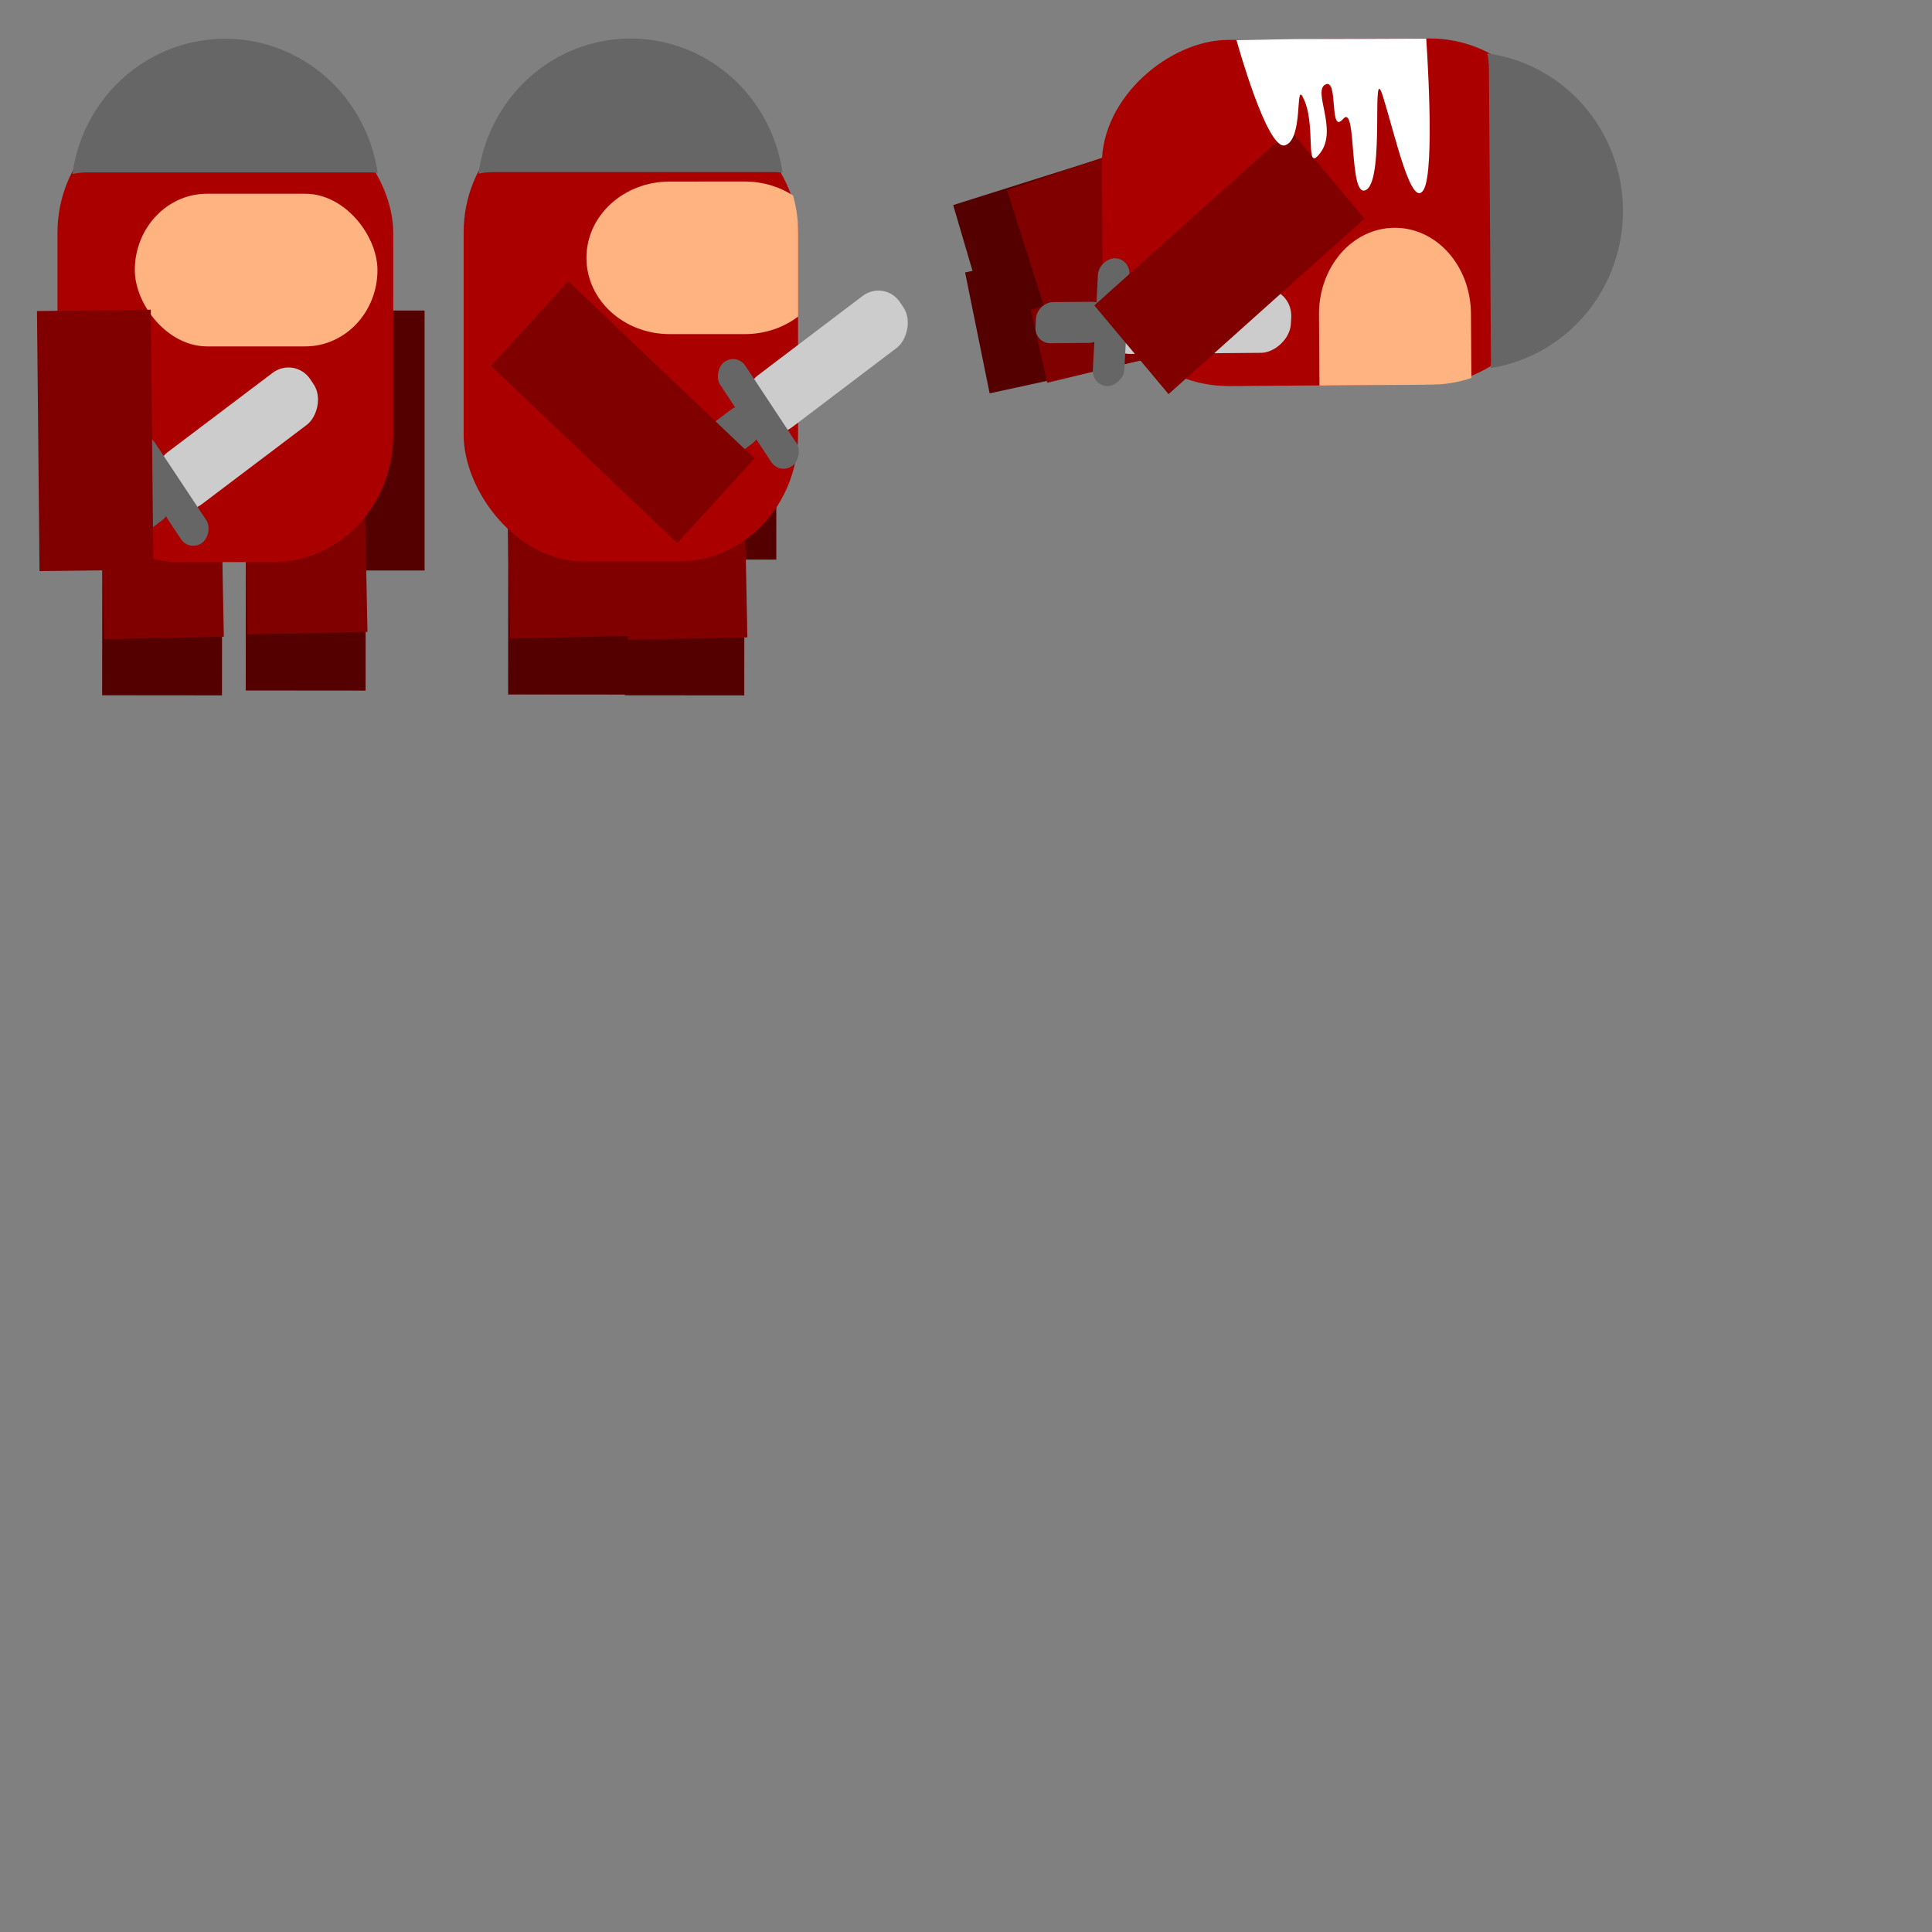 <?xml version="1.0" encoding="UTF-8" standalone="no"?>
<!-- Created with Inkscape (http://www.inkscape.org/) -->

<svg
   width="500"
   height="500"
   viewBox="0 0 500 500"
   version="1.1"
   id="svg5"
   inkscape:version="1.2.1 (9c6d41e410, 2022-07-14)"
   sodipodi:docname="enemy.svg"
   inkscape:export-filename="../assets/enemy.png"
   inkscape:export-xdpi="96"
   inkscape:export-ydpi="96"
   xmlns:inkscape="http://www.inkscape.org/namespaces/inkscape"
   xmlns:sodipodi="http://sodipodi.sourceforge.net/DTD/sodipodi-0.dtd"
   xmlns="http://www.w3.org/2000/svg"
   xmlns:svg="http://www.w3.org/2000/svg"
   xmlns:rdf="http://www.w3.org/1999/02/22-rdf-syntax-ns#"
   xmlns:cc="http://creativecommons.org/ns#">
  <rect x="0" y="0" width="500" height="500" fill="#808080" stroke="none"/>
  <sodipodi:namedview
     id="namedview7"
     pagecolor="#ffffff"
     bordercolor="#000000"
     borderopacity="0.25"
     inkscape:showpageshadow="2"
     inkscape:pageopacity="0.0"
     inkscape:pagecheckerboard="false"
     inkscape:deskcolor="#d1d1d1"
     inkscape:document-units="px"
     showgrid="false"
     showborder="true"
     borderlayer="true"
     shape-rendering="auto"
     inkscape:zoom="5.9728861"
     inkscape:cx="354.01646"
     inkscape:cy="91.245671"
     inkscape:window-width="1908"
     inkscape:window-height="1041"
     inkscape:window-x="5"
     inkscape:window-y="32"
     inkscape:window-maximized="1"
     inkscape:current-layer="layer3" />
  <defs
     id="defs2" />
  <g
     inkscape:groupmode="layer"
     id="layer3"
     inkscape:label="dead">
    <g
       id="g1310"
       transform="matrix(0.044,6.372,-5.607,0.041,810.771,-277.886)"
       style="display:inline;fill:#999999">
      <rect
         style="display:inline;fill:#550000;stroke-width:0.054"
         id="rect1284"
         width="4.766"
         height="11.944"
         x="52.8"
         y="82.929"
         ry="2.749"
         rx="0" />
      <g
         id="g1362"
         inkscape:transform-center-x="16.25549"
         inkscape:transform-center-y="3.0420683"
         transform="matrix(0.98,-0.219,0.182,0.98,-15.672,13.957)">
        <rect
           style="display:inline;fill:#550000;stroke-width:0.06"
           id="rect1286"
           width="7.39"
           height="9.433"
           x="-22.852"
           y="-39.393"
           ry="3.479"
           rx="0"
           transform="matrix(-0.679,-6.7580803e-4,5.8871663e-4,-0.787,42.071,69.017)" />
        <rect
           style="display:inline;fill:#800000;stroke-width:0.06"
           id="rect1288"
           width="7.39"
           height="9.433"
           x="14.792"
           y="27.004"
           ry="3.479"
           rx="0"
           transform="matrix(0.679,-0.016,0.014,0.787,42.071,69.017)" />
      </g>
      <g
         id="g1366"
         transform="matrix(0.958,-0.313,0.26,0.958,-19.355,19.535)"
         inkscape:transform-center-x="16.902122"
         inkscape:transform-center-y="4.7795003">
        <rect
           style="display:inline;fill:#550000;stroke-width:0.06"
           id="rect1290"
           width="7.39"
           height="9.433"
           x="-13.998"
           y="-39.678"
           ry="3.479"
           rx="0"
           transform="matrix(-0.679,-6.7580803e-4,5.8871663e-4,-0.787,42.071,69.017)" />
        <rect
           style="display:inline;fill:#800000;stroke-width:0.06"
           id="rect1292"
           width="7.39"
           height="9.433"
           x="5.934"
           y="27.104"
           ry="3.479"
           rx="0"
           transform="matrix(0.679,-0.016,0.014,0.787,42.071,69.017)" />
      </g>
      <rect
         style="fill:#aa0000;stroke-width:0.097"
         id="rect1294"
         width="20.705"
         height="26.621"
         x="3.819"
         y="5.292"
         ry="7.405"
         transform="matrix(0.679,0,0,0.787,42.071,69.017)" />
      <path
         id="rect1296"
         style="fill:#ffb380;stroke-width:0.076"
         d="m 52.343,80.651 c 0,1.943 1.564,3.507 3.507,3.507 l 2.878,-3.6e-5 -8.2e-5,-5.144 c 0,-0.655 -0.093,-1.283 -0.263,-1.87 l -2.615,8e-6 c -1.943,0 -3.507,1.564 -3.507,3.507 z" />
      <g
         id="g1304"
         inkscape:label="Sword"
         transform="matrix(0.292,0.02,3.5222585e-4,0.322,43.277,82.65)"
         style="display:inline;fill:#999999">
        <rect
           style="fill:#cccccc;stroke-width:0.265"
           id="rect1298"
           width="8.888"
           height="26.823"
           x="39.403"
           y="5.969"
           ry="4.014" />
        <rect
           style="fill:#666666;stroke-width:0.265"
           id="rect1300"
           width="17.762"
           height="4.514"
           x="34.966"
           y="29.504"
           ry="2.257" />
        <rect
           style="fill:#666666;stroke-width:0.265"
           id="rect1302"
           width="5.718"
           height="10.133"
           x="40.988"
           y="32.438"
           ry="2.257" />
      </g>
      <rect
         style="display:inline;fill:#800000;stroke-width:0.054"
         id="rect1306"
         width="4.967"
         height="11.511"
         x="-14.314"
         y="95.746"
         ry="2.649"
         rx="0"
         transform="matrix(0.73,-0.684,0.614,0.79,0,0)"
         inkscape:transform-center-x="14.251545"
         inkscape:transform-center-y="12.268116" />
      <path
         id="path1308"
         style="fill:#666666;stroke-width:0.171"
         d="m 51.682,70.096 a 6.455,7.205 0 0 0 -6.391,6.212 c 0.2,-0.046 0.409,-0.072 0.623,-0.072 h 11.793 c 0.123,0 0.243,0.009 0.362,0.024 a 6.455,7.205 0 0 0 -6.387,-6.164 z" />
    </g>
    <path
       style="fill:#ffffff;stroke-width:0.974"
       d="m 320,10.362 c 0,0 7.92,28.807 12.605,27.236 4.685,-1.571 2.647,-16.007 4.492,-12.604 3.863,7.127 0.253,20.494 4.686,14.444 4.433,-6.05 -2.17,-15.94 1.259,-17.581 3.429,-1.641 0.845,13.236 4.557,8.927 3.712,-4.308 1.274,21.453 6.079,18.279 4.805,-3.174 1.065,-34.303 4.26,-24.005 3.195,10.297 7.36,29.168 10.473,24.09 C 371.524,44.07 369.104,10 369.104,10 l -33.697,0.118 z"
       id="path439"
       sodipodi:nodetypes="cssssssssccc" />
  </g>
  <g
     inkscape:groupmode="layer"
     id="layer2"
     inkscape:label="body"
     style="display:inline;fill:#999999"
     transform="matrix(1.472,0,0,1.27,-71.94,-97.659)">
    <g
       id="g1990"
       transform="matrix(4.199,0,0,4.437,-128.567,-226.225)">
      <rect
         style="display:inline;fill:#550000;stroke-width:0.074"
         id="rect1500"
         width="7.017"
         height="15.17"
         x="19.441"
         y="17.232"
         ry="3.492"
         rx="0"
         transform="matrix(0.679,0,0,0.787,42.071,69.017)" />
      <rect
         style="display:inline;fill:#550000;stroke-width:0.06"
         id="rect1838"
         width="7.39"
         height="9.433"
         x="-22.852"
         y="-39.393"
         ry="3.479"
         rx="0"
         transform="matrix(-0.679,-6.7580803e-4,5.8871663e-4,-0.787,42.071,69.017)" />
      <rect
         style="display:inline;fill:#800000;stroke-width:0.06"
         id="rect1842"
         width="7.39"
         height="9.433"
         x="14.792"
         y="27.004"
         ry="3.479"
         rx="0"
         transform="matrix(0.679,-0.016,0.014,0.787,42.071,69.017)" />
      <rect
         style="display:inline;fill:#550000;stroke-width:0.06"
         id="rect1897"
         width="7.39"
         height="9.433"
         x="-13.998"
         y="-39.678"
         ry="3.479"
         rx="0"
         transform="matrix(-0.679,-6.7580803e-4,5.8871663e-4,-0.787,42.071,69.017)" />
      <rect
         style="display:inline;fill:#800000;stroke-width:0.06"
         id="rect1899"
         width="7.39"
         height="9.433"
         x="5.934"
         y="27.104"
         ry="3.479"
         rx="0"
         transform="matrix(0.679,-0.016,0.014,0.787,42.071,69.017)" />
      <rect
         style="fill:#aa0000;stroke-width:0.097"
         id="rect1003"
         width="20.705"
         height="26.621"
         x="3.819"
         y="5.292"
         ry="7.405"
         transform="matrix(0.679,0,0,0.787,42.071,69.017)" />
      <rect
         style="fill:#ffb380;stroke-width:0.105"
         id="rect1213"
         width="14.963"
         height="8.909"
         x="8.588"
         y="10.416"
         ry="4.455"
         transform="matrix(0.679,0,0,0.787,42.071,69.017)" />
      <g
         id="g909"
         inkscape:label="Sword"
         transform="matrix(0.162,0.268,-0.234,0.194,49.618,72.949)"
         style="display:inline;fill:#999999">
        <rect
           style="fill:#cccccc;stroke-width:0.265"
           id="rect848"
           width="8.888"
           height="26.823"
           x="39.403"
           y="5.969"
           ry="4.014" />
        <rect
           style="fill:#666666;stroke-width:0.265"
           id="rect902"
           width="17.762"
           height="4.514"
           x="34.966"
           y="29.504"
           ry="2.257" />
        <rect
           style="fill:#666666;stroke-width:0.265"
           id="rect904"
           width="5.718"
           height="10.133"
           x="40.988"
           y="32.438"
           ry="2.257" />
      </g>
      <rect
         style="display:inline;fill:#800000;stroke-width:0.054"
         id="rect1498"
         width="4.766"
         height="11.944"
         x="43.057"
         y="83.162"
         ry="2.749"
         rx="0"
         transform="matrix(1,-0.013,0.009,1,-6.0055733e-8,8.4533177e-7)" />
      <path
         id="path606"
         style="fill:#666666;stroke-width:0.171"
         d="m 51.682,70.096 a 6.455,7.205 0 0 0 -6.391,6.212 c 0.2,-0.046 0.409,-0.072 0.623,-0.072 h 11.793 c 0.123,0 0.243,0.009 0.362,0.024 a 6.455,7.205 0 0 0 -6.387,-6.164 z" />
    </g>
  </g>
  <g
     inkscape:groupmode="layer"
     id="g799"
     inkscape:label="body"
     style="display:inline;fill:#999999"
     transform="matrix(1.472,0,0,1.27,58.781,-95.456)">
    <g
       id="g797"
       transform="matrix(4.182,0,0,4.433,-145.204,-227.718)">
      <rect
         style="display:inline;fill:#550000;stroke-width:0.054"
         id="rect771"
         width="4.766"
         height="11.944"
         x="53.043"
         y="82.103"
         ry="2.749"
         rx="0" />
      <rect
         style="display:inline;fill:#550000;stroke-width:0.044"
         id="rect773"
         width="5.02"
         height="7.427"
         x="-56.537"
         y="-100.234"
         ry="2.739"
         rx="0"
         transform="matrix(-1,-9.9497635e-4,7.4773508e-4,-1,0,0)" />
      <rect
         style="display:inline;fill:#800000;stroke-width:0.044"
         id="rect775"
         width="5.02"
         height="7.426"
         x="49.793"
         y="91.456"
         ry="2.739"
         rx="0"
         transform="matrix(1,-0.023,0.018,1,0,0)" />
      <rect
         style="display:inline;fill:#550000;stroke-width:0.06"
         id="rect777"
         width="7.39"
         height="9.433"
         x="-13.998"
         y="-39.678"
         ry="3.479"
         rx="0"
         transform="matrix(-0.679,-6.7580803e-4,5.8871663e-4,-0.787,42.071,69.017)" />
      <rect
         style="display:inline;fill:#800000;stroke-width:0.06"
         id="rect779"
         width="7.39"
         height="9.433"
         x="5.934"
         y="27.104"
         ry="3.479"
         rx="0"
         transform="matrix(0.679,-0.016,0.014,0.787,42.071,69.017)" />
      <rect
         style="fill:#aa0000;stroke-width:0.097"
         id="rect781"
         width="20.705"
         height="26.621"
         x="3.819"
         y="5.292"
         ry="7.405"
         transform="matrix(0.679,0,0,0.787,42.071,69.017)" />
      <path
         id="rect783"
         style="fill:#ffb380;stroke-width:0.076"
         d="m 53.334,76.669 c -1.943,0 -3.507,1.564 -3.507,3.507 0,1.943 1.564,3.507 3.507,3.507 h 3.149 c 0.855,0 1.638,-0.303 2.245,-0.809 v -3.861 c 0,-0.593 -0.076,-1.165 -0.216,-1.703 -0.572,-0.405 -1.272,-0.642 -2.029,-0.642 z" />
      <g
         id="g791"
         inkscape:label="Sword"
         transform="matrix(0.162,0.268,-0.234,0.194,57.382,69.438)"
         style="display:inline;fill:#999999">
        <rect
           style="fill:#cccccc;stroke-width:0.265"
           id="rect785"
           width="8.888"
           height="26.823"
           x="39.403"
           y="5.969"
           ry="4.014" />
        <rect
           style="fill:#666666;stroke-width:0.265"
           id="rect787"
           width="17.762"
           height="4.514"
           x="34.966"
           y="29.504"
           ry="2.257" />
        <rect
           style="fill:#666666;stroke-width:0.265"
           id="rect789"
           width="5.718"
           height="10.133"
           x="40.988"
           y="32.438"
           ry="2.257" />
      </g>
      <rect
         style="display:inline;fill:#800000;stroke-width:0.054"
         id="rect793"
         width="5.071"
         height="11.296"
         x="-26.137"
         y="90.252"
         ry="2.6"
         rx="0"
         transform="matrix(0.64,-0.768,0.693,0.721,0,0)"
         inkscape:transform-center-x="-13.671045"
         inkscape:transform-center-y="12.971642" />
      <path
         id="path795"
         style="fill:#666666;stroke-width:0.171"
         d="m 51.682,70.096 a 6.455,7.205 0 0 0 -6.391,6.212 c 0.2,-0.046 0.409,-0.072 0.623,-0.072 h 11.793 c 0.123,0 0.243,0.009 0.362,0.024 a 6.455,7.205 0 0 0 -6.387,-6.164 z" />
    </g>
  </g>
</svg>
